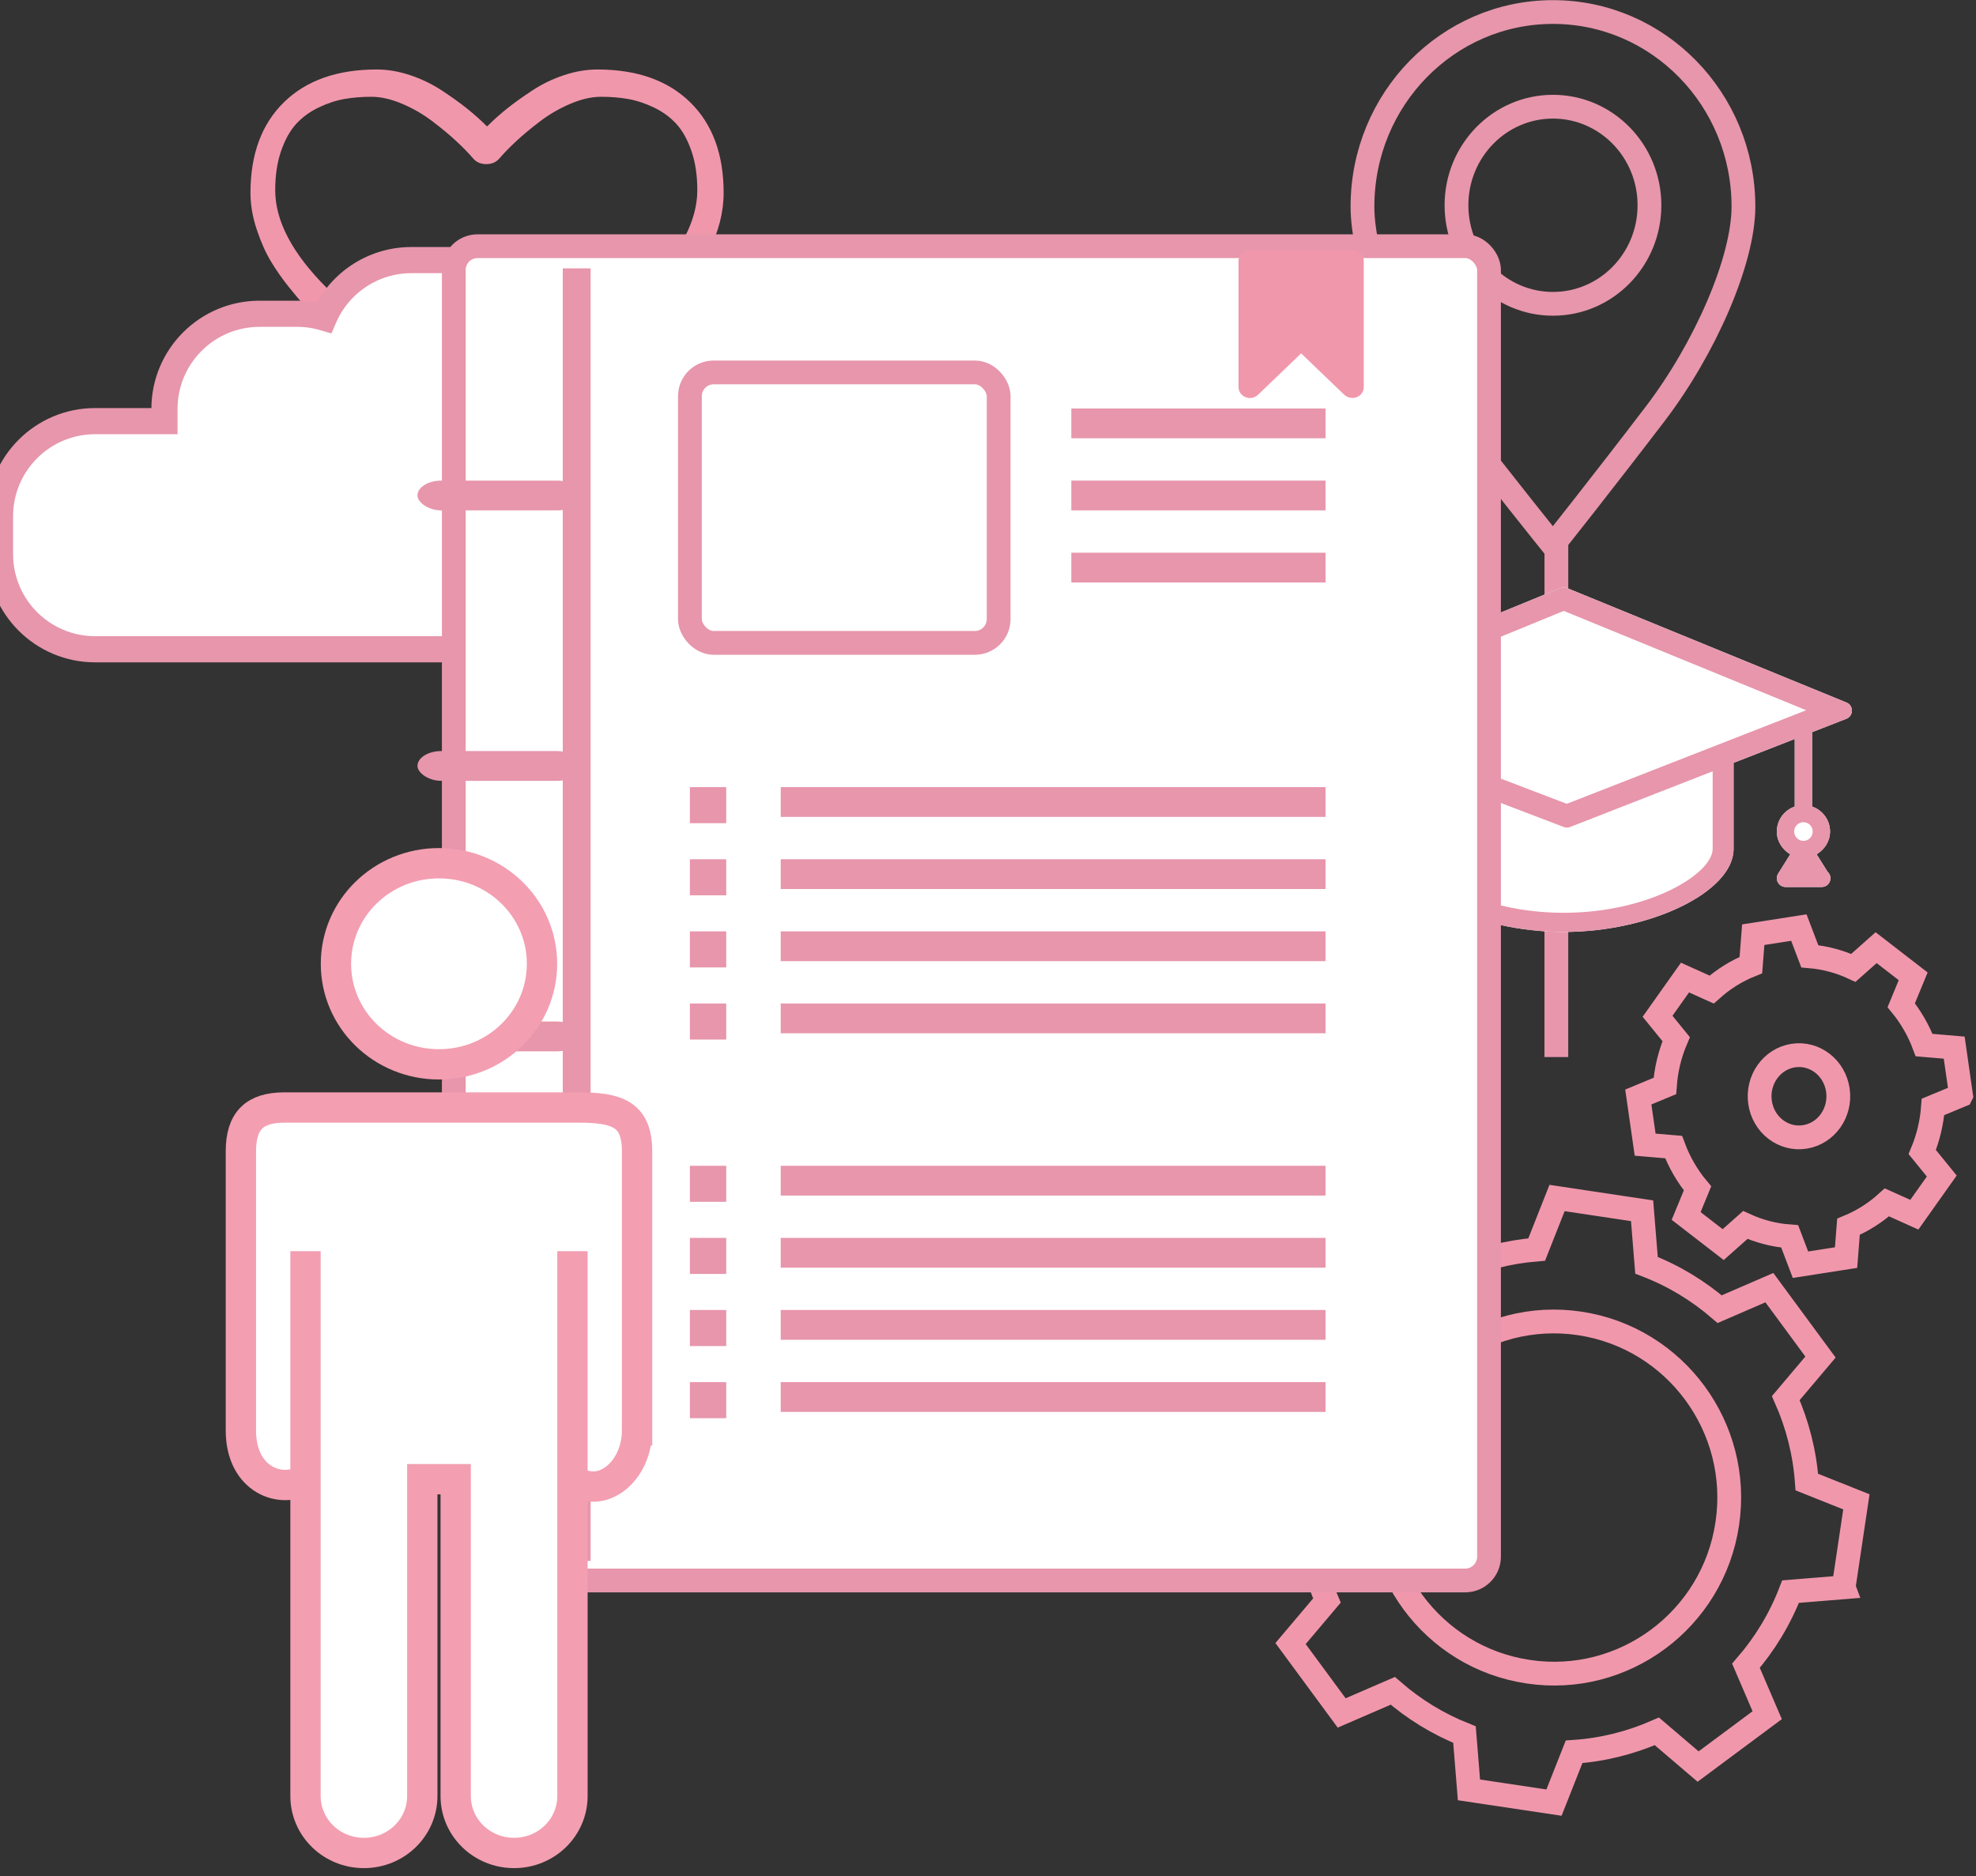 <svg width="199" height="189" viewBox="0 0 199 189" xmlns="http://www.w3.org/2000/svg">
  <rect x="0" y="0" width="199" height="189" fill="#333333" stroke="none"/>
  <g fill="none">
    <path
        d="M185.67 159.887l1.284-8.607-4.991-1.99c-.214-2.97-.948-5.82-2.119-8.456l3.496-4.137-5.15-6.991-5.004 2.168c-2.158-1.858-4.632-3.37-7.369-4.422l-.444-5.49-8.564-1.287-2.051 5.191c-2.872.23-5.629.95-8.187 2.092l-4.274-3.648-6.96 5.175 2.243 5.221c-1.796 2.113-3.259 4.532-4.295 7.197l-5.649.464-1.281 8.603 5.264 2.1c.213 2.858.911 5.601 2.013 8.153l-3.662 4.334 5.148 6.99 5.148-2.228c2.112 1.842 4.541 3.342 7.22 4.407l.451 5.57 8.564 1.282 2.023-5.117c2.924-.199 5.732-.918 8.336-2.06l4.154 3.545 6.958-5.172-2.138-4.983c1.888-2.178 3.42-4.688 4.491-7.464l5.347-.437zm-26.561-26.576c9.632 1.458 16.287 10.488 14.843 20.168-1.435 9.68-10.431 16.366-20.061 14.91-9.653-1.444-16.294-10.475-14.844-20.155 1.441-9.693 10.416-16.375 20.063-14.923zm38.382-22.983l-.687-4.799-3.03-.258c-.556-1.487-1.341-2.835-2.303-4.013l1.202-2.913-3.732-2.886-2.292 2.035c-1.371-.635-2.849-1.037-4.39-1.167l-1.1-2.893-4.593.718-.238 3.062c-1.468.586-2.795 1.429-3.951 2.464l-2.684-1.208-2.764 3.899 1.875 2.307c-.628 1.47-1.021 3.06-1.137 4.716l-2.676 1.11.688 4.8 2.867.243c.574 1.547 1.396 2.948 2.408 4.161l-1.146 2.779 3.732 2.885 2.226-1.977c1.397.636 2.902 1.037 4.471 1.149l1.085 2.854 4.593-.717.242-3.105c1.436-.594 2.738-1.43 3.871-2.457l2.762 1.242 2.762-3.897-1.965-2.416c.592-1.421.965-2.952 1.081-4.546l2.823-1.171zm-16.906-3.998c-2.164.34-3.658 2.45-3.334 4.711.321 2.261 2.342 3.822 4.505 3.482 2.168-.336 3.659-2.446 3.334-4.708-.323-2.263-2.339-3.823-4.505-3.485z"
        id="Shape" stroke="#F197AC" stroke-width="2.395"/>
    <g stroke="#E796AC" stroke-width="2.395">
      <path d="M156.741 53.296l-.003 53.181" fill="#AFDBC0"/>
      <g transform="translate(135.941 1)">
        <path
            d="M20.454.211c-10.595 0-19.183 8.775-19.183 19.6 0 5.517 3.55 14.183 7.756 19.61 6.56 8.462 11.426 14.507 11.426 14.507s5.195-6.555 10.291-13.234c5.042-6.608 8.894-15.465 8.894-20.883 0-10.825-8.588-19.6-19.183-19.6z"/>
        <ellipse cx="20.456" cy="19.676" rx="9.717" ry="9.928"/>
      </g>
    </g>
    <g>
      <path
          d="M185.963 70.769l-28.154-11.535c-.204-.089-.446-.089-.658 0l-28.143 11.535c-.331.137-.545.463-.542.823.003.36.228.683.562.81l11.354 4.337v8.779c0 4.296 8.311 8.357 17.1 8.357 8.792 0 17.103-4.062 17.103-8.357v-8.677l6.161-2.405v6.807c-1.043.367-1.802 1.345-1.802 2.518 0 .988.559 1.822 1.349 2.292l-1.216 1.948c-.167.271-.178.611-.024.892.153.278.446.453.762.453h3.657c.48 0 .872-.394.872-.879 0-.264-.115-.501-.3-.662l-1.096-1.753c.793-.47 1.353-1.304 1.353-2.292 0-1.173-.764-2.151-1.81-2.518v-7.489l3.459-1.352c.33-.13.552-.453.556-.813.003-.36-.212-.686-.543-.819z"
          fill="#fff"/>
      <path
          d="M185.963 70.769l-28.154-11.535c-.204-.089-.446-.089-.658 0l-28.143 11.535c-.331.137-.545.463-.542.823.003.36.228.683.562.81l11.354 4.337v8.779c0 4.296 8.311 8.357 17.1 8.357 8.792 0 17.103-4.062 17.103-8.357v-8.677l6.161-2.405v6.807c-1.043.367-1.802 1.345-1.802 2.518 0 .988.559 1.822 1.349 2.292l-1.216 1.948c-.167.271-.178.611-.024.892.153.278.446.453.762.453h3.657c.48 0 .872-.394.872-.879 0-.264-.115-.501-.3-.662l-1.096-1.753c.793-.47 1.353-1.304 1.353-2.292 0-1.173-.764-2.151-1.81-2.518v-7.489l3.459-1.352c.33-.13.552-.453.556-.813.003-.36-.212-.686-.543-.819zm-13.484 14.731c0 2.536-6.439 6.446-14.997 6.446-8.555 0-14.994-3.91-14.994-6.446v-7.923l15.011 5.732c.096.037.199.057.302.057.103 0 .21-.02.31-.057l14.368-5.615v7.806zm10.077-1.739c0 .518-.419.94-.937.94-.515 0-.931-.422-.931-.94s.415-.94.931-.94c.518 0 .937.422.937.94zm-24.766-2.792l-24.697-9.432 24.391-10 24.419 10.006-24.113 9.425z"
          fill="#E796AC"/>
    </g>
    <path
        d="M69.631 15.201c-.397-1.144-.904-2.053-1.522-2.726s-1.37-1.222-2.256-1.647c-.886-.424-1.753-.71-2.601-.858-.849-.148-1.753-.221-2.712-.221-.959 0-1.993.235-3.1.706-1.107.47-2.126 1.061-3.058 1.771-.932.71-1.73 1.375-2.394 1.993-.664.618-1.218 1.185-1.661 1.702-.332.406-.784.609-1.356.609-.572 0-1.024-.203-1.356-.609-.443-.517-.996-1.084-1.661-1.702-.664-.618-1.462-1.282-2.394-1.993-.932-.71-1.951-1.301-3.058-1.771-1.107-.47-2.14-.706-3.1-.706-.959 0-1.863.074-2.712.221-.849.148-1.716.434-2.601.858-.886.424-1.637.973-2.256 1.647-.618.673-1.125 1.582-1.522 2.726s-.595 2.463-.595 3.958c0 3.1 1.725 6.375 5.175 9.825l16.079 15.498 16.052-15.471c3.469-3.469 5.203-6.753 5.203-9.852 0-1.494-.198-2.814-.595-3.958zm3.244 4.231c0 3.914-2.03 7.898-6.089 11.953l-16.566 15.938c-.319.319-.709.478-1.17.478-.461 0-.851-.159-1.17-.478l-16.592-15.991c-.177-.142-.421-.372-.731-.691-.31-.319-.802-.899-1.476-1.74-.674-.841-1.276-1.704-1.808-2.59-.532-.885-1.006-1.957-1.423-3.214-.417-1.257-.625-2.479-.625-3.666 0-3.896 1.126-6.942 3.377-9.138 2.251-2.196 5.362-3.294 9.333-3.294 1.099 0 2.22.19 3.364.571 1.143.381 2.207.894 3.191 1.541.984.646 1.83 1.253 2.539 1.82.709.567 1.383 1.169 2.021 1.806.638-.638 1.312-1.24 2.021-1.806.709-.567 1.556-1.173 2.539-1.82.984-.646 2.047-1.16 3.191-1.541 1.143-.381 2.265-.571 3.364-.571 3.971 0 7.082 1.098 9.333 3.294 2.251 2.196 3.377 5.242 3.377 9.138z"
        fill="#F197AC"/>
    <path
        d="M54.784 42.421h5.711c5.287 0 9.578 4.289 9.578 9.579v3.822c0 5.284-4.288 9.579-9.578 9.579h-50.916c-5.287 0-9.578-4.289-9.578-9.579v-3.822c0-5.284 4.288-9.579 9.578-9.579h6.985v-1.241c0-5.281 4.287-9.573 9.576-9.573h3.781c.94 0 1.849.135 2.708.388 1.467-3.406 4.855-5.795 8.8-5.795h3.781c5.29 0 9.576 4.286 9.576 9.573v6.648z"
        stroke="#E796AC" stroke-width="2.635" fill="#fff"/>
    <g transform="translate(42.044 24.8)">
      <path fill="#E796AC" d="M27.435 54.487h3.658v3.632h-3.658z"/>
      <rect stroke="#E796AC" stroke-width="2.395" fill="#fff" x="3.658" width="104.254" height="134.401" rx="2.395"/>
      <path fill="#E796AC" d="M14.632 2.232h2.803v130.201h-2.803z"/>
      <rect fill="#E796AC" y="23.611" width="16.461" height="3" rx="2.395"/>
      <rect fill="#E796AC" y="50.854" width="16.461" height="3" rx="2.395"/>
      <rect fill="#E796AC" y="78.098" width="16.461" height="3" rx="2.395"/>
      <rect fill="#E796AC" y="105.341" width="16.461" height="3.632" rx="2.395"/>
      <rect stroke="#E796AC" stroke-width="2.395" x="27.435" y="12.714" width="31.093" height="27.243" rx="2.395"/>
      <path fill="#E796AC"
            d="M65.845 16.346h25.606v3h-25.606zm0 7.265h25.606v3h-25.606zm0 7.265h25.606v3h-25.606zm-29.265 23.611h54.87v3h-54.87zm-9.145 0h3.658v3.632h-3.658zm0 7.265h3.658v3.632h-3.658zm9.145-7.265h54.87v3h-54.87zm0 7.265h54.87v3h-54.87zm-9.145 7.265h3.658v3.632h-3.658zm9.145 0h54.87v3h-54.87zm-9.145 7.265h3.658v3.632h-3.658zm9.145 0h54.87v3h-54.87zm-9.145 16.346h3.658v3.632h-3.658zm0 7.265h3.658v3.632h-3.658zm9.145-7.265h54.87v3h-54.87zm0 7.265h54.87v3h-54.87zm-9.145 7.264h3.658v3.632h-3.658zm9.145 0h54.87v3h-54.87zm-9.145 7.265h3.658v3.632h-3.658zm9.145 0h54.87v3h-54.87z"/>
      <path
          d="M94.156.4c.151 0 .296.03.434.089.217.085.389.22.517.404.128.184.192.387.192.61v12.689c0 .223-.064.427-.192.61-.128.184-.301.318-.517.404-.125.053-.269.079-.434.079-.315 0-.588-.105-.818-.315l-4.346-4.174-4.346 4.174c-.236.217-.509.325-.818.325-.151 0-.296-.03-.434-.089-.217-.085-.389-.22-.517-.404-.128-.184-.192-.387-.192-.61v-12.689c0-.223.064-.427.192-.61.128-.184.301-.318.517-.404.138-.059.282-.089.434-.089h10.327z"
          fill="#F197AC"/>
    </g>
    <path
        d="M64.158 144.079c0 4.18-3.642 7.11-6.506 4.922v-22.966 54.874c0 3.177-2.624 5.741-5.88 5.741-3.257 0-5.88-2.565-5.88-5.741v-31.908h-3.363v31.908c0 3.177-2.623 5.741-5.884 5.741-3.255 0-5.878-2.566-5.878-5.741v-54.874 18.044 4.922c-2.351 1.513-6.508.159-6.508-4.922v-28.093c0-3.12 1.39-4.427 4.395-4.427h29.555c3.898 0 5.951.626 5.951 4.427v28.093h-.002zm-19.948-36.867c-5.745 0-10.378-4.523-10.378-10.13 0-5.607 4.634-10.13 10.378-10.13 5.741 0 10.374 4.523 10.374 10.13-.001 5.607-4.632 10.13-10.374 10.13z"
        stroke="#F39EB1" stroke-width="3.053" fill="#fff"/>
  </g>
</svg>
